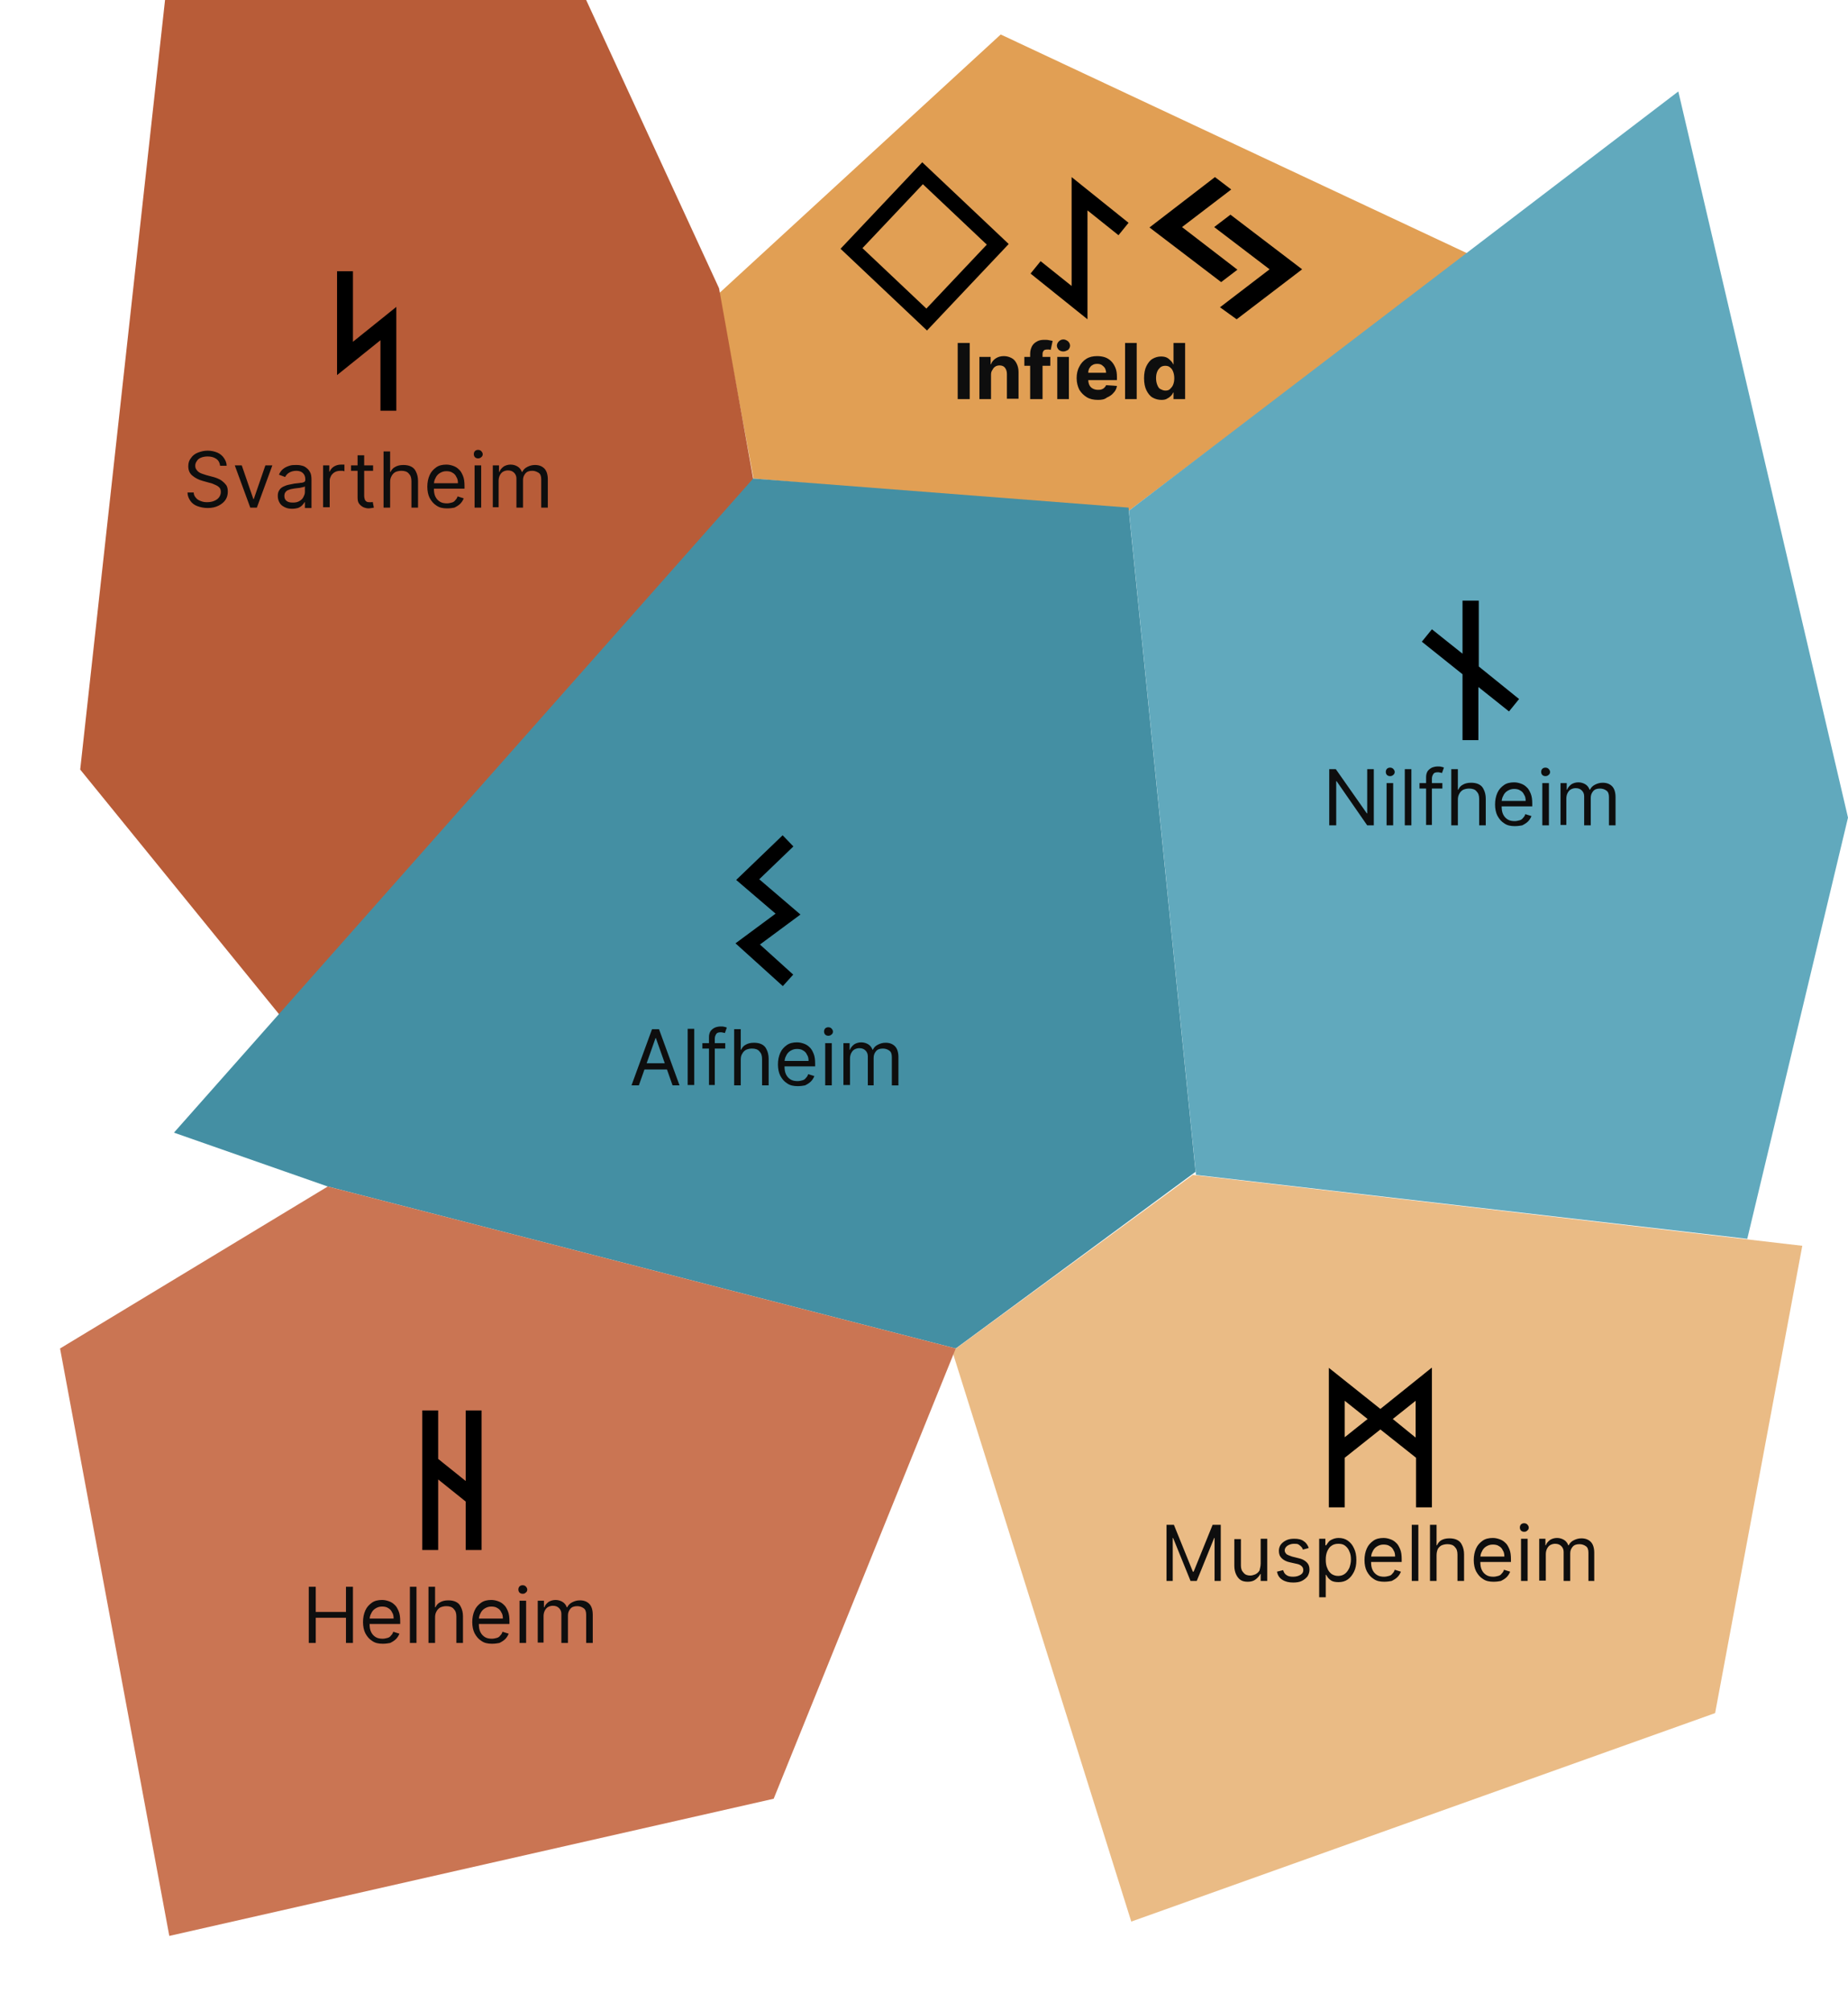 <?xml version="1.0" encoding="utf-8"?>
<!-- Generator: Adobe Illustrator 26.1.0, SVG Export Plug-In . SVG Version: 6.00 Build 0)  -->
<svg version="1.1" id="Ebene_1" xmlns="http://www.w3.org/2000/svg" xmlns:xlink="http://www.w3.org/1999/xlink" x="0px" y="0px"
	 viewBox="0 0 477 519" style="enable-background:new 0 0 477 519;" xml:space="preserve">
<style type="text/css">
	.st0{fill:#E19F54;}
	.st1{fill:#0E0E0E;}
	.st2{fill:none;stroke:#000000;stroke-width:4;}
	.st3{fill:#B85C38;}
	.st4{fill:#448FA3;}
	.st5{fill:#61A9BD;}
	.st6{fill:#EABB85;}
	.st7{fill:#CA7553;}
</style>
<g>
	<path class="st0" d="M185.6,75.7l72.7-66.8L379,65.5l-87.6,66.3l-96.9-8.3L185.6,75.7z"/>
	<path class="st1" d="M250.3,88.5V103h-3.1V88.5H250.3z M255.8,96.7v6.3h-3V92.1h2.9V94h0.1c0.2-0.6,0.6-1.1,1.2-1.5
		c0.6-0.4,1.3-0.6,2.1-0.6c0.8,0,1.4,0.2,2,0.5c0.6,0.3,1,0.8,1.3,1.4c0.3,0.6,0.5,1.3,0.5,2.2v6.9h-3v-6.4c0-0.7-0.2-1.2-0.5-1.6
		c-0.3-0.4-0.8-0.6-1.4-0.6c-0.4,0-0.8,0.1-1.1,0.3c-0.3,0.2-0.5,0.4-0.7,0.8C255.9,95.8,255.8,96.2,255.8,96.7z M271.1,92.1v2.3
		h-6.7v-2.3H271.1z M265.9,103V91.3c0-0.8,0.2-1.4,0.5-2c0.3-0.5,0.7-0.9,1.3-1.2c0.5-0.3,1.2-0.4,1.8-0.4c0.5,0,0.9,0,1.3,0.1
		c0.4,0.1,0.7,0.1,0.9,0.2l-0.5,2.3c-0.1,0-0.3-0.1-0.4-0.1c-0.2,0-0.3,0-0.5,0c-0.4,0-0.8,0.1-0.9,0.3c-0.2,0.2-0.3,0.5-0.3,0.9
		V103H265.9z M272.9,103V92.1h3V103H272.9z M274.5,90.7c-0.4,0-0.8-0.1-1.2-0.4c-0.3-0.3-0.5-0.7-0.5-1.1c0-0.4,0.2-0.8,0.5-1.1
		c0.3-0.3,0.7-0.5,1.2-0.5c0.4,0,0.8,0.2,1.2,0.5c0.3,0.3,0.5,0.7,0.5,1.1c0,0.4-0.2,0.8-0.5,1.1C275.3,90.5,274.9,90.7,274.5,90.7z
		 M283.4,103.2c-1.1,0-2.1-0.2-2.9-0.7c-0.8-0.5-1.4-1.1-1.9-1.9c-0.4-0.8-0.7-1.8-0.7-3c0-1.1,0.2-2.1,0.7-3c0.4-0.8,1-1.5,1.8-2
		c0.8-0.5,1.7-0.7,2.8-0.7c0.7,0,1.4,0.1,2,0.3c0.6,0.2,1.2,0.6,1.6,1c0.5,0.5,0.8,1,1.1,1.7c0.3,0.7,0.4,1.5,0.4,2.4v0.8h-9.2v-1.9
		h6.4c0-0.4-0.1-0.8-0.3-1.2c-0.2-0.3-0.5-0.6-0.8-0.8c-0.3-0.2-0.7-0.3-1.2-0.3c-0.5,0-0.9,0.1-1.2,0.3c-0.4,0.2-0.6,0.5-0.8,0.8
		c-0.2,0.4-0.3,0.7-0.3,1.2v1.8c0,0.5,0.1,1,0.3,1.4c0.2,0.4,0.5,0.7,0.9,0.9c0.4,0.2,0.8,0.3,1.3,0.3c0.3,0,0.6,0,0.9-0.1
		c0.3-0.1,0.5-0.2,0.7-0.4c0.2-0.2,0.4-0.4,0.5-0.7l2.8,0.2c-0.1,0.7-0.4,1.3-0.9,1.8c-0.4,0.5-1,0.9-1.7,1.2
		C285.1,103.1,284.3,103.2,283.4,103.2z M293.4,88.5V103h-3V88.5H293.4z M299.8,103.2c-0.8,0-1.6-0.2-2.3-0.6
		c-0.7-0.4-1.2-1.1-1.6-1.9c-0.4-0.8-0.6-1.9-0.6-3.1c0-1.2,0.2-2.3,0.6-3.1c0.4-0.8,0.9-1.5,1.6-1.9c0.7-0.4,1.4-0.6,2.2-0.6
		c0.6,0,1.1,0.1,1.5,0.3c0.4,0.2,0.7,0.5,1,0.8c0.3,0.3,0.5,0.6,0.6,0.9h0.1v-5.5h3V103h-3v-1.7h-0.1c-0.1,0.3-0.3,0.6-0.6,0.9
		c-0.3,0.3-0.6,0.5-1,0.7C300.9,103.1,300.4,103.2,299.8,103.2z M300.8,100.8c0.5,0,0.9-0.1,1.2-0.4c0.3-0.3,0.6-0.6,0.8-1.1
		c0.2-0.5,0.3-1,0.3-1.7c0-0.6-0.1-1.2-0.3-1.7c-0.2-0.5-0.4-0.8-0.8-1.1c-0.3-0.3-0.8-0.4-1.2-0.4c-0.5,0-0.9,0.1-1.3,0.4
		c-0.3,0.3-0.6,0.6-0.8,1.1c-0.2,0.5-0.3,1-0.3,1.7c0,0.6,0.1,1.2,0.3,1.7c0.2,0.5,0.4,0.9,0.8,1.1
		C299.9,100.6,300.3,100.8,300.8,100.8z"/>
	<path d="M313.6,45.7l4.2,3.2l-12.7,9.7l14.3,11l-4.2,3.2l-18.5-14.1L313.6,45.7z M313.4,58.6l4.2-3.2l18.5,14.1l-16.9,12.9
		l-4.3-3.1l12.8-9.8L313.4,58.6z"/>
	<path d="M276.6,45.7v28.1l-8-6.4l-2.6,3.2l14.7,11.8V54.3l8,6.4l2.6-3.2L276.6,45.7z"/>
	
		<rect x="225.3" y="50.3" transform="matrix(0.687 -0.727 0.727 0.687 28.435 193.356)" class="st2" width="26.7" height="26.7"/>
</g>
<g>
	<path class="st3" d="M151.3,0H42.6L20.7,198.6l51.7,63.6l69.6-74.1l52.7-62.9l-9.1-50.8L151.3,0z"/>
	<path class="st1" d="M56.8,120.1c-0.1-0.7-0.4-1.3-1-1.7c-0.6-0.4-1.3-0.6-2.2-0.6c-0.6,0-1.2,0.1-1.7,0.3
		c-0.5,0.2-0.9,0.5-1.1,0.9c-0.3,0.4-0.4,0.8-0.4,1.2c0,0.4,0.1,0.7,0.3,1c0.2,0.3,0.4,0.5,0.7,0.7c0.3,0.2,0.6,0.3,0.9,0.4
		c0.3,0.1,0.6,0.2,0.9,0.3l1.5,0.4c0.4,0.1,0.8,0.2,1.3,0.4c0.5,0.2,0.9,0.4,1.3,0.7c0.4,0.3,0.8,0.7,1.1,1.1c0.3,0.5,0.4,1,0.4,1.7
		c0,0.8-0.2,1.5-0.6,2.1c-0.4,0.6-1,1.1-1.8,1.5c-0.8,0.4-1.7,0.6-2.8,0.6c-1,0-1.9-0.2-2.7-0.5c-0.8-0.3-1.4-0.8-1.8-1.4
		c-0.4-0.6-0.7-1.3-0.7-2.1H50c0,0.5,0.2,1,0.6,1.4c0.3,0.4,0.7,0.6,1.2,0.8c0.5,0.2,1,0.3,1.6,0.3c0.7,0,1.3-0.1,1.8-0.3
		c0.5-0.2,1-0.5,1.3-0.9c0.3-0.4,0.5-0.9,0.5-1.4c0-0.5-0.1-0.9-0.4-1.2c-0.3-0.3-0.6-0.5-1.1-0.7c-0.4-0.2-0.9-0.4-1.4-0.5
		l-1.8-0.5c-1.1-0.3-2-0.8-2.7-1.4c-0.7-0.6-1-1.4-1-2.4c0-0.8,0.2-1.5,0.7-2.1c0.4-0.6,1-1.1,1.8-1.4c0.8-0.3,1.6-0.5,2.5-0.5
		c0.9,0,1.8,0.2,2.5,0.5c0.7,0.3,1.3,0.8,1.7,1.4c0.4,0.6,0.7,1.2,0.7,2H56.8z M70.3,120.1l-4,10.9h-1.7l-4-10.9h1.8l3,8.7h0.1
		l3-8.7H70.3z M75.4,131.3c-0.7,0-1.3-0.1-1.9-0.4c-0.6-0.3-1-0.6-1.3-1.1c-0.3-0.5-0.5-1.1-0.5-1.8c0-0.6,0.1-1.1,0.4-1.5
		c0.2-0.4,0.6-0.7,1-0.9c0.4-0.2,0.9-0.4,1.4-0.5c0.5-0.1,1-0.2,1.5-0.3c0.7-0.1,1.2-0.1,1.6-0.2c0.4,0,0.7-0.1,0.9-0.2
		c0.2-0.1,0.3-0.3,0.3-0.6v-0.1c0-0.7-0.2-1.2-0.6-1.6c-0.4-0.4-1-0.6-1.7-0.6c-0.8,0-1.4,0.2-1.9,0.5c-0.5,0.3-0.8,0.7-1,1.1
		l-1.6-0.6c0.3-0.7,0.7-1.2,1.1-1.5c0.5-0.4,1-0.6,1.6-0.8c0.6-0.2,1.1-0.2,1.7-0.2c0.4,0,0.8,0,1.2,0.1c0.5,0.1,0.9,0.2,1.3,0.5
		c0.4,0.3,0.8,0.6,1.1,1.2c0.3,0.5,0.4,1.2,0.4,2.1v7.2h-1.7v-1.5h-0.1c-0.1,0.2-0.3,0.5-0.6,0.8c-0.3,0.3-0.6,0.5-1.1,0.7
		C76.5,131.2,76,131.3,75.4,131.3z M75.6,129.7c0.7,0,1.2-0.1,1.7-0.4c0.5-0.3,0.8-0.6,1-1c0.2-0.4,0.4-0.8,0.4-1.3v-1.5
		c-0.1,0.1-0.2,0.2-0.5,0.2c-0.2,0.1-0.5,0.1-0.8,0.2c-0.3,0-0.6,0.1-0.9,0.1c-0.3,0-0.5,0.1-0.7,0.1c-0.4,0.1-0.8,0.1-1.2,0.3
		c-0.4,0.1-0.7,0.3-0.9,0.6c-0.2,0.2-0.3,0.6-0.3,1c0,0.6,0.2,1,0.6,1.3C74.4,129.6,74.9,129.7,75.6,129.7z M83.4,131v-10.9H85v1.6
		h0.1c0.2-0.5,0.6-1,1.1-1.3c0.5-0.3,1.1-0.5,1.8-0.5c0.1,0,0.3,0,0.5,0c0.2,0,0.3,0,0.4,0v1.7c-0.1,0-0.2,0-0.4-0.1
		c-0.2,0-0.4,0-0.6,0c-0.5,0-1,0.1-1.4,0.3c-0.4,0.2-0.7,0.5-1,0.9c-0.2,0.4-0.4,0.8-0.4,1.3v6.9H83.4z M96.3,120.1v1.4h-5.7v-1.4
		H96.3z M92.3,117.5H94v10.4c0,0.5,0.1,0.8,0.2,1.1c0.1,0.2,0.3,0.4,0.5,0.5c0.2,0.1,0.5,0.1,0.7,0.1c0.2,0,0.3,0,0.5,0
		c0.1,0,0.2,0,0.3-0.1l0.3,1.5c-0.1,0-0.3,0.1-0.5,0.1c-0.2,0-0.5,0.1-0.8,0.1c-0.5,0-0.9-0.1-1.4-0.3c-0.4-0.2-0.8-0.5-1.1-0.9
		c-0.3-0.4-0.4-0.9-0.4-1.6V117.5z M100.7,124.4v6.6H99v-14.5h1.7v5.3h0.1c0.3-0.6,0.6-1,1.2-1.3c0.5-0.3,1.2-0.5,2.1-0.5
		c0.7,0,1.4,0.1,2,0.4c0.6,0.3,1,0.7,1.3,1.4c0.3,0.6,0.5,1.4,0.5,2.3v6.9h-1.7v-6.8c0-0.9-0.2-1.5-0.7-2c-0.4-0.5-1.1-0.7-1.9-0.7
		c-0.5,0-1,0.1-1.5,0.3c-0.4,0.2-0.8,0.6-1,1C100.8,123.3,100.7,123.8,100.7,124.4z M115.4,131.2c-1.1,0-2-0.2-2.7-0.7
		c-0.8-0.5-1.3-1.1-1.8-2c-0.4-0.8-0.6-1.8-0.6-2.9c0-1.1,0.2-2.1,0.6-3c0.4-0.9,1-1.5,1.7-2c0.7-0.5,1.6-0.7,2.6-0.7
		c0.6,0,1.1,0.1,1.7,0.3c0.6,0.2,1.1,0.5,1.5,0.9c0.5,0.4,0.8,1,1.1,1.7c0.3,0.7,0.4,1.6,0.4,2.6v0.7h-8.4v-1.4h6.7
		c0-0.6-0.1-1.2-0.4-1.6c-0.2-0.5-0.6-0.9-1-1.1c-0.4-0.3-1-0.4-1.6-0.4c-0.7,0-1.2,0.2-1.7,0.5c-0.5,0.3-0.9,0.8-1.1,1.3
		c-0.3,0.5-0.4,1.1-0.4,1.7v1c0,0.8,0.1,1.5,0.4,2.1c0.3,0.6,0.7,1,1.2,1.3c0.5,0.3,1.1,0.4,1.8,0.4c0.4,0,0.8-0.1,1.2-0.2
		c0.4-0.1,0.7-0.3,0.9-0.6c0.3-0.3,0.5-0.6,0.6-1l1.6,0.5c-0.2,0.5-0.5,1-0.9,1.4c-0.4,0.4-0.9,0.7-1.5,1
		C116.8,131.1,116.2,131.2,115.4,131.2z M122.5,131v-10.9h1.7V131H122.5z M123.4,118.3c-0.3,0-0.6-0.1-0.8-0.3
		c-0.2-0.2-0.3-0.5-0.3-0.8c0-0.3,0.1-0.6,0.3-0.8c0.2-0.2,0.5-0.3,0.8-0.3c0.3,0,0.6,0.1,0.8,0.3c0.2,0.2,0.4,0.5,0.4,0.8
		c0,0.3-0.1,0.6-0.4,0.8C124,118.2,123.7,118.3,123.4,118.3z M127.2,131v-10.9h1.6v1.7h0.1c0.2-0.6,0.6-1,1.1-1.4
		c0.5-0.3,1.1-0.5,1.8-0.5c0.7,0,1.3,0.2,1.8,0.5c0.5,0.3,0.9,0.8,1.1,1.4h0.1c0.3-0.6,0.7-1,1.3-1.3c0.6-0.3,1.2-0.5,2-0.5
		c1,0,1.8,0.3,2.4,0.9c0.6,0.6,0.9,1.6,0.9,2.8v7.3h-1.7v-7.3c0-0.8-0.2-1.4-0.7-1.7s-1-0.5-1.6-0.5c-0.8,0-1.4,0.2-1.8,0.7
		c-0.4,0.5-0.6,1-0.6,1.7v7.1h-1.7v-7.5c0-0.6-0.2-1.1-0.6-1.5c-0.4-0.4-0.9-0.6-1.6-0.6c-0.4,0-0.8,0.1-1.2,0.3
		c-0.4,0.2-0.7,0.6-0.9,1c-0.2,0.4-0.3,0.9-0.3,1.4v6.8H127.2z"/>
	<path d="M87,70v26.8l11.2-9V106h4.1V79.2l-11.2,9V70H87z"/>
</g>
<g>
	<path class="st4" d="M291.3,131l-96.9-7.5L44.9,292.3l39.7,13.9L246.7,348l61.9-45.6L291.3,131z"/>
	<path class="st1" d="M164.9,280.1H163l5.3-14.5h1.8l5.3,14.5h-1.8l-4.3-12.2h-0.1L164.9,280.1z M165.5,274.4h7.4v1.6h-7.4V274.4z
		 M179.2,265.5v14.5h-1.7v-14.5H179.2z M187.2,269.2v1.4h-5.9v-1.4H187.2z M183,280.1v-12.4c0-0.6,0.1-1.1,0.4-1.6
		c0.3-0.4,0.7-0.7,1.1-0.9c0.5-0.2,1-0.3,1.5-0.3c0.4,0,0.7,0,1,0.1c0.3,0.1,0.5,0.1,0.6,0.2l-0.5,1.4c-0.1,0-0.2-0.1-0.4-0.1
		c-0.1,0-0.3-0.1-0.6-0.1c-0.6,0-1,0.1-1.2,0.4c-0.2,0.3-0.4,0.7-0.4,1.2v12H183z M191.2,273.5v6.6h-1.7v-14.5h1.7v5.3h0.1
		c0.3-0.6,0.6-1,1.2-1.3c0.5-0.3,1.2-0.5,2.1-0.5c0.7,0,1.4,0.1,2,0.4c0.6,0.3,1,0.7,1.3,1.4c0.3,0.6,0.5,1.4,0.5,2.3v6.9h-1.7v-6.8
		c0-0.9-0.2-1.5-0.7-2c-0.4-0.5-1.1-0.7-1.9-0.7c-0.5,0-1,0.1-1.5,0.3c-0.4,0.2-0.8,0.6-1,1C191.3,272.3,191.2,272.9,191.2,273.5z
		 M205.9,280.3c-1.1,0-2-0.2-2.7-0.7c-0.8-0.5-1.3-1.1-1.8-2c-0.4-0.8-0.6-1.8-0.6-2.9s0.2-2.1,0.6-3c0.4-0.9,1-1.5,1.7-2
		c0.7-0.5,1.6-0.7,2.6-0.7c0.6,0,1.1,0.1,1.7,0.3c0.6,0.2,1.1,0.5,1.5,0.9c0.5,0.4,0.8,1,1.1,1.7c0.3,0.7,0.4,1.6,0.4,2.6v0.7H202
		v-1.4h6.7c0-0.6-0.1-1.2-0.4-1.6c-0.2-0.5-0.6-0.9-1-1.1c-0.4-0.3-1-0.4-1.6-0.4c-0.7,0-1.2,0.2-1.7,0.5c-0.5,0.3-0.9,0.8-1.1,1.3
		c-0.3,0.5-0.4,1.1-0.4,1.7v1c0,0.8,0.1,1.5,0.4,2.1c0.3,0.6,0.7,1,1.2,1.3c0.5,0.3,1.1,0.4,1.8,0.4c0.4,0,0.8-0.1,1.2-0.2
		c0.4-0.1,0.7-0.3,0.9-0.6c0.3-0.3,0.5-0.6,0.6-1l1.6,0.5c-0.2,0.5-0.5,1-0.9,1.4c-0.4,0.4-0.9,0.7-1.5,1
		C207.3,280.2,206.6,280.3,205.9,280.3z M213,280.1v-10.9h1.7v10.9H213z M213.8,267.3c-0.3,0-0.6-0.1-0.8-0.3
		c-0.2-0.2-0.3-0.5-0.3-0.8c0-0.3,0.1-0.6,0.3-0.8c0.2-0.2,0.5-0.3,0.8-0.3c0.3,0,0.6,0.1,0.8,0.3c0.2,0.2,0.4,0.5,0.4,0.8
		c0,0.3-0.1,0.6-0.4,0.8C214.4,267.2,214.1,267.3,213.8,267.3z M217.7,280.1v-10.9h1.6v1.7h0.1c0.2-0.6,0.6-1,1.1-1.4
		c0.5-0.3,1.1-0.5,1.8-0.5c0.7,0,1.3,0.2,1.8,0.5c0.5,0.3,0.9,0.8,1.1,1.4h0.1c0.3-0.6,0.7-1,1.3-1.3c0.6-0.3,1.2-0.5,2-0.5
		c1,0,1.8,0.3,2.4,0.9c0.6,0.6,0.9,1.6,0.9,2.8v7.3h-1.7v-7.3c0-0.8-0.2-1.4-0.7-1.7c-0.4-0.3-1-0.5-1.6-0.5c-0.8,0-1.4,0.2-1.8,0.7
		c-0.4,0.5-0.6,1-0.6,1.7v7.1H224v-7.5c0-0.6-0.2-1.1-0.6-1.5c-0.4-0.4-0.9-0.6-1.6-0.6c-0.4,0-0.8,0.1-1.2,0.3
		c-0.4,0.2-0.7,0.6-0.9,1c-0.2,0.4-0.3,0.9-0.3,1.4v6.8H217.7z"/>
	<path class="st2" d="M203.4,217L193,227l10.4,8.9l-10.4,7.7l10.4,9.4"/>
</g>
<g>
	<path class="st5" d="M433.2,23.6L291.4,131.8l17.3,171.4L451,319.7L477,211L433.2,23.6z"/>
	<path class="st1" d="M354.6,198.5V213h-1.7l-7.9-11.4h-0.1V213h-1.8v-14.5h1.7l8,11.4h0.1v-11.4H354.6z M357.9,213v-10.9h1.7V213
		H357.9z M358.8,200.3c-0.3,0-0.6-0.1-0.8-0.3c-0.2-0.2-0.3-0.5-0.3-0.8c0-0.3,0.1-0.6,0.3-0.8c0.2-0.2,0.5-0.3,0.8-0.3
		c0.3,0,0.6,0.1,0.8,0.3c0.2,0.2,0.4,0.5,0.4,0.8c0,0.3-0.1,0.6-0.4,0.8C359.4,200.2,359.1,200.3,358.8,200.3z M364.3,198.5V213
		h-1.7v-14.5H364.3z M372.3,202.1v1.4h-5.9v-1.4H372.3z M368.1,213v-12.4c0-0.6,0.1-1.1,0.4-1.6c0.3-0.4,0.7-0.7,1.1-0.9
		c0.5-0.2,1-0.3,1.5-0.3c0.4,0,0.7,0,1,0.1c0.3,0.1,0.5,0.1,0.6,0.2l-0.5,1.4c-0.1,0-0.2-0.1-0.4-0.1c-0.1,0-0.3-0.1-0.6-0.1
		c-0.6,0-1,0.1-1.2,0.4c-0.2,0.3-0.4,0.7-0.4,1.2v12H368.1z M376.3,206.4v6.6h-1.7v-14.5h1.7v5.3h0.1c0.3-0.6,0.6-1,1.2-1.3
		c0.5-0.3,1.2-0.5,2.1-0.5c0.7,0,1.4,0.1,2,0.4c0.6,0.3,1,0.7,1.3,1.4c0.3,0.6,0.5,1.4,0.5,2.3v6.9h-1.7v-6.8c0-0.9-0.2-1.5-0.7-2
		c-0.4-0.5-1.1-0.7-1.9-0.7c-0.5,0-1,0.1-1.5,0.3c-0.4,0.2-0.8,0.6-1,1C376.4,205.3,376.3,205.8,376.3,206.4z M391,213.2
		c-1.1,0-2-0.2-2.7-0.7c-0.8-0.5-1.3-1.1-1.8-2c-0.4-0.8-0.6-1.8-0.6-2.9c0-1.1,0.2-2.1,0.6-3c0.4-0.9,1-1.5,1.7-2
		c0.7-0.5,1.6-0.7,2.6-0.7c0.6,0,1.1,0.1,1.7,0.3c0.6,0.2,1.1,0.5,1.5,0.9c0.5,0.4,0.8,1,1.1,1.7c0.3,0.7,0.4,1.6,0.4,2.6v0.7h-8.4
		v-1.4h6.7c0-0.6-0.1-1.2-0.4-1.6c-0.2-0.5-0.6-0.9-1-1.1c-0.4-0.3-1-0.4-1.6-0.4c-0.7,0-1.2,0.2-1.7,0.5c-0.5,0.3-0.9,0.8-1.1,1.3
		c-0.3,0.5-0.4,1.1-0.4,1.7v1c0,0.8,0.1,1.5,0.4,2.1c0.3,0.6,0.7,1,1.2,1.3c0.5,0.3,1.1,0.4,1.8,0.4c0.4,0,0.8-0.1,1.2-0.2
		c0.4-0.1,0.7-0.3,0.9-0.6c0.3-0.3,0.5-0.6,0.6-1l1.6,0.5c-0.2,0.5-0.5,1-0.9,1.4c-0.4,0.4-0.9,0.7-1.5,1
		C392.4,213.1,391.7,213.2,391,213.2z M398.1,213v-10.9h1.7V213H398.1z M398.9,200.3c-0.3,0-0.6-0.1-0.8-0.3
		c-0.2-0.2-0.3-0.5-0.3-0.8c0-0.3,0.1-0.6,0.3-0.8c0.2-0.2,0.5-0.3,0.8-0.3c0.3,0,0.6,0.1,0.8,0.3c0.2,0.2,0.4,0.5,0.4,0.8
		c0,0.3-0.1,0.6-0.4,0.8C399.5,200.2,399.2,200.3,398.9,200.3z M402.8,213v-10.9h1.6v1.7h0.1c0.2-0.6,0.6-1,1.1-1.4
		c0.5-0.3,1.1-0.5,1.8-0.5c0.7,0,1.3,0.2,1.8,0.5c0.5,0.3,0.9,0.8,1.1,1.4h0.1c0.3-0.6,0.7-1,1.3-1.3c0.6-0.3,1.2-0.5,2-0.5
		c1,0,1.8,0.3,2.4,0.9c0.6,0.6,0.9,1.6,0.9,2.8v7.3h-1.7v-7.3c0-0.8-0.2-1.4-0.7-1.7c-0.4-0.3-1-0.5-1.6-0.5c-0.8,0-1.4,0.2-1.8,0.7
		c-0.4,0.5-0.6,1-0.6,1.7v7.1h-1.7v-7.5c0-0.6-0.2-1.1-0.6-1.5c-0.4-0.4-0.9-0.6-1.6-0.6c-0.4,0-0.8,0.1-1.2,0.3
		c-0.4,0.2-0.7,0.6-0.9,1c-0.2,0.4-0.3,0.9-0.3,1.4v6.8H402.8z"/>
	<path d="M377.5,155v13.7l-7.9-6.3l-2.6,3.2l10.5,8.4v17h4.1v-13.7l7.9,6.3l2.6-3.2l-10.4-8.4v-17H377.5z"/>
</g>
<g>
	<path class="st6" d="M307.9,303.2l-62.1,45.5L292,495.9l150.7-53.8l22.5-120.6L307.9,303.2z"/>
	<path class="st1" d="M300.9,393.5h2.1l4.9,12.1h0.2l4.9-12.1h2.1V408h-1.6v-11.1h-0.1l-4.5,11.1h-1.6l-4.5-11.1h-0.1V408h-1.6
		V393.5z M325.4,403.5v-6.4h1.7V408h-1.7v-1.8h-0.1c-0.3,0.6-0.7,1-1.2,1.4c-0.5,0.4-1.2,0.6-2,0.6c-0.7,0-1.3-0.1-1.8-0.4
		c-0.5-0.3-0.9-0.8-1.2-1.4c-0.3-0.6-0.5-1.4-0.5-2.3v-6.9h1.7v6.8c0,0.8,0.2,1.4,0.7,1.9c0.4,0.5,1,0.7,1.7,0.7
		c0.4,0,0.8-0.1,1.3-0.3c0.4-0.2,0.8-0.5,1.1-1C325.2,404.8,325.4,404.2,325.4,403.5z M337.8,399.5l-1.5,0.4
		c-0.1-0.3-0.2-0.5-0.4-0.7c-0.2-0.2-0.4-0.4-0.7-0.6c-0.3-0.2-0.7-0.2-1.2-0.2c-0.7,0-1.2,0.2-1.7,0.5c-0.4,0.3-0.7,0.7-0.7,1.2
		c0,0.4,0.2,0.7,0.5,1c0.3,0.2,0.8,0.4,1.4,0.6l1.6,0.4c1,0.2,1.7,0.6,2.2,1.1c0.5,0.5,0.7,1.1,0.7,1.9c0,0.6-0.2,1.2-0.5,1.7
		c-0.4,0.5-0.9,0.9-1.5,1.2s-1.4,0.4-2.2,0.4c-1.1,0-2-0.2-2.8-0.7s-1.2-1.2-1.4-2.1l1.6-0.4c0.2,0.6,0.4,1,0.9,1.3
		c0.4,0.3,1,0.4,1.7,0.4c0.8,0,1.4-0.2,1.9-0.5c0.5-0.3,0.7-0.7,0.7-1.2c0-0.4-0.1-0.7-0.4-1c-0.3-0.3-0.7-0.5-1.2-0.6l-1.8-0.4
		c-1-0.2-1.7-0.6-2.2-1.1c-0.5-0.5-0.7-1.1-0.7-1.9c0-0.6,0.2-1.2,0.5-1.6c0.4-0.5,0.8-0.8,1.4-1.1c0.6-0.3,1.3-0.4,2.1-0.4
		c1.1,0,1.9,0.2,2.5,0.7C337.1,398.1,337.6,398.8,337.8,399.5z M340.5,412.1v-15h1.6v1.7h0.2c0.1-0.2,0.3-0.4,0.5-0.7
		c0.2-0.3,0.5-0.6,1-0.8c0.4-0.2,1-0.4,1.7-0.4c0.9,0,1.7,0.2,2.4,0.7c0.7,0.5,1.2,1.1,1.6,2c0.4,0.8,0.6,1.8,0.6,3
		c0,1.2-0.2,2.2-0.6,3c-0.4,0.8-0.9,1.5-1.6,2c-0.7,0.5-1.5,0.7-2.4,0.7c-0.7,0-1.3-0.1-1.7-0.3c-0.4-0.2-0.7-0.5-1-0.8
		c-0.2-0.3-0.4-0.6-0.5-0.8h-0.1v5.8H340.5z M342.2,402.5c0,0.8,0.1,1.6,0.4,2.2c0.2,0.6,0.6,1.1,1.1,1.5c0.5,0.3,1,0.5,1.7,0.5
		c0.7,0,1.3-0.2,1.8-0.6c0.5-0.4,0.8-0.9,1.1-1.5c0.2-0.6,0.4-1.3,0.4-2.1c0-0.8-0.1-1.5-0.4-2.1c-0.2-0.6-0.6-1.1-1.1-1.5
		c-0.5-0.4-1.1-0.5-1.8-0.5c-0.7,0-1.3,0.2-1.7,0.5c-0.5,0.3-0.8,0.8-1.1,1.4C342.3,401,342.2,401.7,342.2,402.5z M357.3,408.2
		c-1.1,0-2-0.2-2.7-0.7c-0.8-0.5-1.3-1.1-1.8-2c-0.4-0.8-0.6-1.8-0.6-2.9c0-1.1,0.2-2.1,0.6-3c0.4-0.9,1-1.5,1.7-2
		c0.7-0.5,1.6-0.7,2.6-0.7c0.6,0,1.1,0.1,1.7,0.3c0.6,0.2,1.1,0.5,1.5,0.9c0.5,0.4,0.8,1,1.1,1.7c0.3,0.7,0.4,1.6,0.4,2.6v0.7h-8.4
		v-1.4h6.7c0-0.6-0.1-1.2-0.4-1.6c-0.2-0.5-0.6-0.9-1-1.1c-0.4-0.3-1-0.4-1.6-0.4c-0.7,0-1.2,0.2-1.7,0.5c-0.5,0.3-0.9,0.8-1.1,1.3
		c-0.3,0.5-0.4,1.1-0.4,1.7v1c0,0.8,0.1,1.5,0.4,2.1c0.3,0.6,0.7,1,1.2,1.3c0.5,0.3,1.1,0.4,1.8,0.4c0.4,0,0.8-0.1,1.2-0.2
		c0.4-0.1,0.7-0.3,0.9-0.6c0.3-0.3,0.5-0.6,0.6-1l1.6,0.5c-0.2,0.5-0.5,1-0.9,1.4c-0.4,0.4-0.9,0.7-1.5,1
		C358.7,408.1,358,408.2,357.3,408.2z M366.1,393.5V408h-1.7v-14.5H366.1z M370.8,401.4v6.6h-1.7v-14.5h1.7v5.3h0.1
		c0.3-0.6,0.6-1,1.1-1.3c0.5-0.3,1.2-0.5,2.1-0.5c0.7,0,1.4,0.1,2,0.4c0.6,0.3,1,0.7,1.3,1.4c0.3,0.6,0.5,1.4,0.5,2.3v6.9h-1.7v-6.8
		c0-0.9-0.2-1.5-0.7-2c-0.4-0.5-1.1-0.7-1.9-0.7c-0.5,0-1,0.1-1.5,0.3c-0.4,0.2-0.8,0.6-1,1C370.9,400.3,370.8,400.8,370.8,401.4z
		 M385.5,408.2c-1.1,0-2-0.2-2.7-0.7c-0.8-0.5-1.3-1.1-1.8-2c-0.4-0.8-0.6-1.8-0.6-2.9c0-1.1,0.2-2.1,0.6-3c0.4-0.9,1-1.5,1.7-2
		c0.7-0.5,1.6-0.7,2.6-0.7c0.6,0,1.1,0.1,1.7,0.3c0.6,0.2,1.1,0.5,1.5,0.9c0.5,0.4,0.8,1,1.1,1.7c0.3,0.7,0.4,1.6,0.4,2.6v0.7h-8.4
		v-1.4h6.7c0-0.6-0.1-1.2-0.4-1.6c-0.2-0.5-0.6-0.9-1-1.1c-0.4-0.3-1-0.4-1.6-0.4c-0.7,0-1.2,0.2-1.7,0.5c-0.5,0.3-0.9,0.8-1.1,1.3
		c-0.3,0.5-0.4,1.1-0.4,1.7v1c0,0.8,0.1,1.5,0.4,2.1c0.3,0.6,0.7,1,1.2,1.3c0.5,0.3,1.1,0.4,1.8,0.4c0.4,0,0.8-0.1,1.2-0.2
		c0.4-0.1,0.7-0.3,0.9-0.6c0.3-0.3,0.5-0.6,0.6-1l1.6,0.5c-0.2,0.5-0.5,1-0.9,1.4c-0.4,0.4-0.9,0.7-1.5,1
		C386.9,408.1,386.3,408.2,385.5,408.2z M392.6,408v-10.9h1.7V408H392.6z M393.4,395.3c-0.3,0-0.6-0.1-0.8-0.3
		c-0.2-0.2-0.3-0.5-0.3-0.8c0-0.3,0.1-0.6,0.3-0.8c0.2-0.2,0.5-0.3,0.8-0.3s0.6,0.1,0.8,0.3c0.2,0.2,0.4,0.5,0.4,0.8
		c0,0.3-0.1,0.6-0.4,0.8C394,395.2,393.8,395.3,393.4,395.3z M397.3,408v-10.9h1.6v1.7h0.1c0.2-0.6,0.6-1,1.1-1.4
		c0.5-0.3,1.1-0.5,1.8-0.5c0.7,0,1.3,0.2,1.8,0.5c0.5,0.3,0.9,0.8,1.1,1.4h0.1c0.3-0.6,0.7-1,1.3-1.3c0.6-0.3,1.2-0.5,2-0.5
		c1,0,1.8,0.3,2.4,0.9c0.6,0.6,0.9,1.6,0.9,2.8v7.3H410v-7.3c0-0.8-0.2-1.4-0.7-1.7c-0.4-0.3-1-0.5-1.6-0.5c-0.8,0-1.4,0.2-1.8,0.7
		c-0.4,0.5-0.6,1-0.6,1.7v7.1h-1.7v-7.5c0-0.6-0.2-1.1-0.6-1.5c-0.4-0.4-0.9-0.6-1.6-0.6c-0.4,0-0.8,0.1-1.2,0.3
		c-0.4,0.2-0.7,0.6-0.9,1c-0.2,0.4-0.3,0.9-0.3,1.4v6.8H397.3z"/>
	<path d="M369.5,353l-13.2,10.6L343,353v36h4.1v-12.8l9.2-7.3l9.2,7.3V389h4.1V353z M347.1,361.5l5.9,4.7l-5.9,4.7V361.5z
		 M359.5,366.2l5.9-4.7v9.5L359.5,366.2z"/>
</g>
<g>
	<path class="st7" d="M84.6,306.2L15.5,348l28.2,151.6l156-35.4l47-116.2L84.6,306.2z"/>
	<path class="st1" d="M79.7,424v-14.5h1.8v6.5h7.8v-6.5h1.8V424h-1.8v-6.5h-7.8v6.5H79.7z M98.8,424.2c-1.1,0-2-0.2-2.7-0.7
		c-0.8-0.5-1.3-1.1-1.8-2c-0.4-0.8-0.6-1.8-0.6-2.9c0-1.1,0.2-2.1,0.6-3c0.4-0.9,1-1.5,1.7-2c0.7-0.5,1.6-0.7,2.6-0.7
		c0.6,0,1.1,0.1,1.7,0.3c0.6,0.2,1.1,0.5,1.5,0.9c0.5,0.4,0.8,1,1.1,1.7s0.4,1.6,0.4,2.6v0.7h-8.4v-1.4h6.7c0-0.6-0.1-1.2-0.4-1.6
		c-0.2-0.5-0.6-0.9-1-1.1c-0.4-0.3-1-0.4-1.6-0.4c-0.7,0-1.2,0.2-1.7,0.5c-0.5,0.3-0.9,0.8-1.1,1.3c-0.3,0.5-0.4,1.1-0.4,1.7v1
		c0,0.8,0.1,1.5,0.4,2.1c0.3,0.6,0.7,1,1.2,1.3c0.5,0.3,1.1,0.4,1.8,0.4c0.4,0,0.8-0.1,1.2-0.2c0.4-0.1,0.7-0.3,0.9-0.6
		c0.3-0.3,0.5-0.6,0.6-1l1.6,0.5c-0.2,0.5-0.5,1-0.9,1.4c-0.4,0.4-0.9,0.7-1.5,1C100.2,424.1,99.5,424.2,98.8,424.2z M107.5,409.5
		V424h-1.7v-14.5H107.5z M112.3,417.4v6.6h-1.7v-14.5h1.7v5.3h0.1c0.3-0.6,0.6-1,1.2-1.3c0.5-0.3,1.2-0.5,2.1-0.5
		c0.7,0,1.4,0.1,2,0.4c0.6,0.3,1,0.7,1.3,1.4c0.3,0.6,0.5,1.4,0.5,2.3v6.9h-1.7v-6.8c0-0.9-0.2-1.5-0.7-2c-0.4-0.5-1.1-0.7-1.9-0.7
		c-0.5,0-1,0.1-1.5,0.3c-0.4,0.2-0.8,0.6-1,1C112.4,416.3,112.3,416.8,112.3,417.4z M127,424.2c-1.1,0-2-0.2-2.7-0.7
		c-0.8-0.5-1.3-1.1-1.8-2c-0.4-0.8-0.6-1.8-0.6-2.9c0-1.1,0.2-2.1,0.6-3c0.4-0.9,1-1.5,1.7-2c0.7-0.5,1.6-0.7,2.6-0.7
		c0.6,0,1.1,0.1,1.7,0.3s1.1,0.5,1.5,0.9c0.5,0.4,0.8,1,1.1,1.7s0.4,1.6,0.4,2.6v0.7h-8.4v-1.4h6.7c0-0.6-0.1-1.2-0.4-1.6
		c-0.2-0.5-0.6-0.9-1-1.1c-0.4-0.3-1-0.4-1.6-0.4c-0.7,0-1.2,0.2-1.7,0.5c-0.5,0.3-0.9,0.8-1.1,1.3c-0.3,0.5-0.4,1.1-0.4,1.7v1
		c0,0.8,0.1,1.5,0.4,2.1c0.3,0.6,0.7,1,1.2,1.3c0.5,0.3,1.1,0.4,1.8,0.4c0.4,0,0.8-0.1,1.2-0.2c0.4-0.1,0.7-0.3,0.9-0.6
		c0.3-0.3,0.5-0.6,0.6-1l1.6,0.5c-0.2,0.5-0.5,1-0.9,1.4c-0.4,0.4-0.9,0.7-1.5,1C128.4,424.1,127.7,424.2,127,424.2z M134.1,424
		v-10.9h1.7V424H134.1z M134.9,411.3c-0.3,0-0.6-0.1-0.8-0.3c-0.2-0.2-0.3-0.5-0.3-0.8c0-0.3,0.1-0.6,0.3-0.8
		c0.2-0.2,0.5-0.3,0.8-0.3c0.3,0,0.6,0.1,0.8,0.3c0.2,0.2,0.4,0.5,0.4,0.8c0,0.3-0.1,0.6-0.4,0.8
		C135.5,411.2,135.3,411.3,134.9,411.3z M138.8,424v-10.9h1.6v1.7h0.1c0.2-0.6,0.6-1,1.1-1.4c0.5-0.3,1.1-0.5,1.8-0.5
		c0.7,0,1.3,0.2,1.8,0.5c0.5,0.3,0.9,0.8,1.1,1.4h0.1c0.3-0.6,0.7-1,1.3-1.3c0.6-0.3,1.2-0.5,2-0.5c1,0,1.8,0.3,2.4,0.9
		c0.6,0.6,0.9,1.6,0.9,2.8v7.3h-1.7v-7.3c0-0.8-0.2-1.4-0.7-1.7c-0.4-0.3-1-0.5-1.6-0.5c-0.8,0-1.4,0.2-1.8,0.7
		c-0.4,0.5-0.6,1-0.6,1.7v7.1h-1.7v-7.5c0-0.6-0.2-1.1-0.6-1.5c-0.4-0.4-0.9-0.6-1.6-0.6c-0.4,0-0.8,0.1-1.2,0.3
		c-0.4,0.2-0.7,0.6-0.9,1c-0.2,0.4-0.3,0.9-0.3,1.4v6.8H138.8z"/>
	<path d="M120.2,364v18.2l-7.1-5.7V364H109v36h4.1v-18.2l7.1,5.7V400h4.1v-36H120.2z"/>
</g>
</svg>
